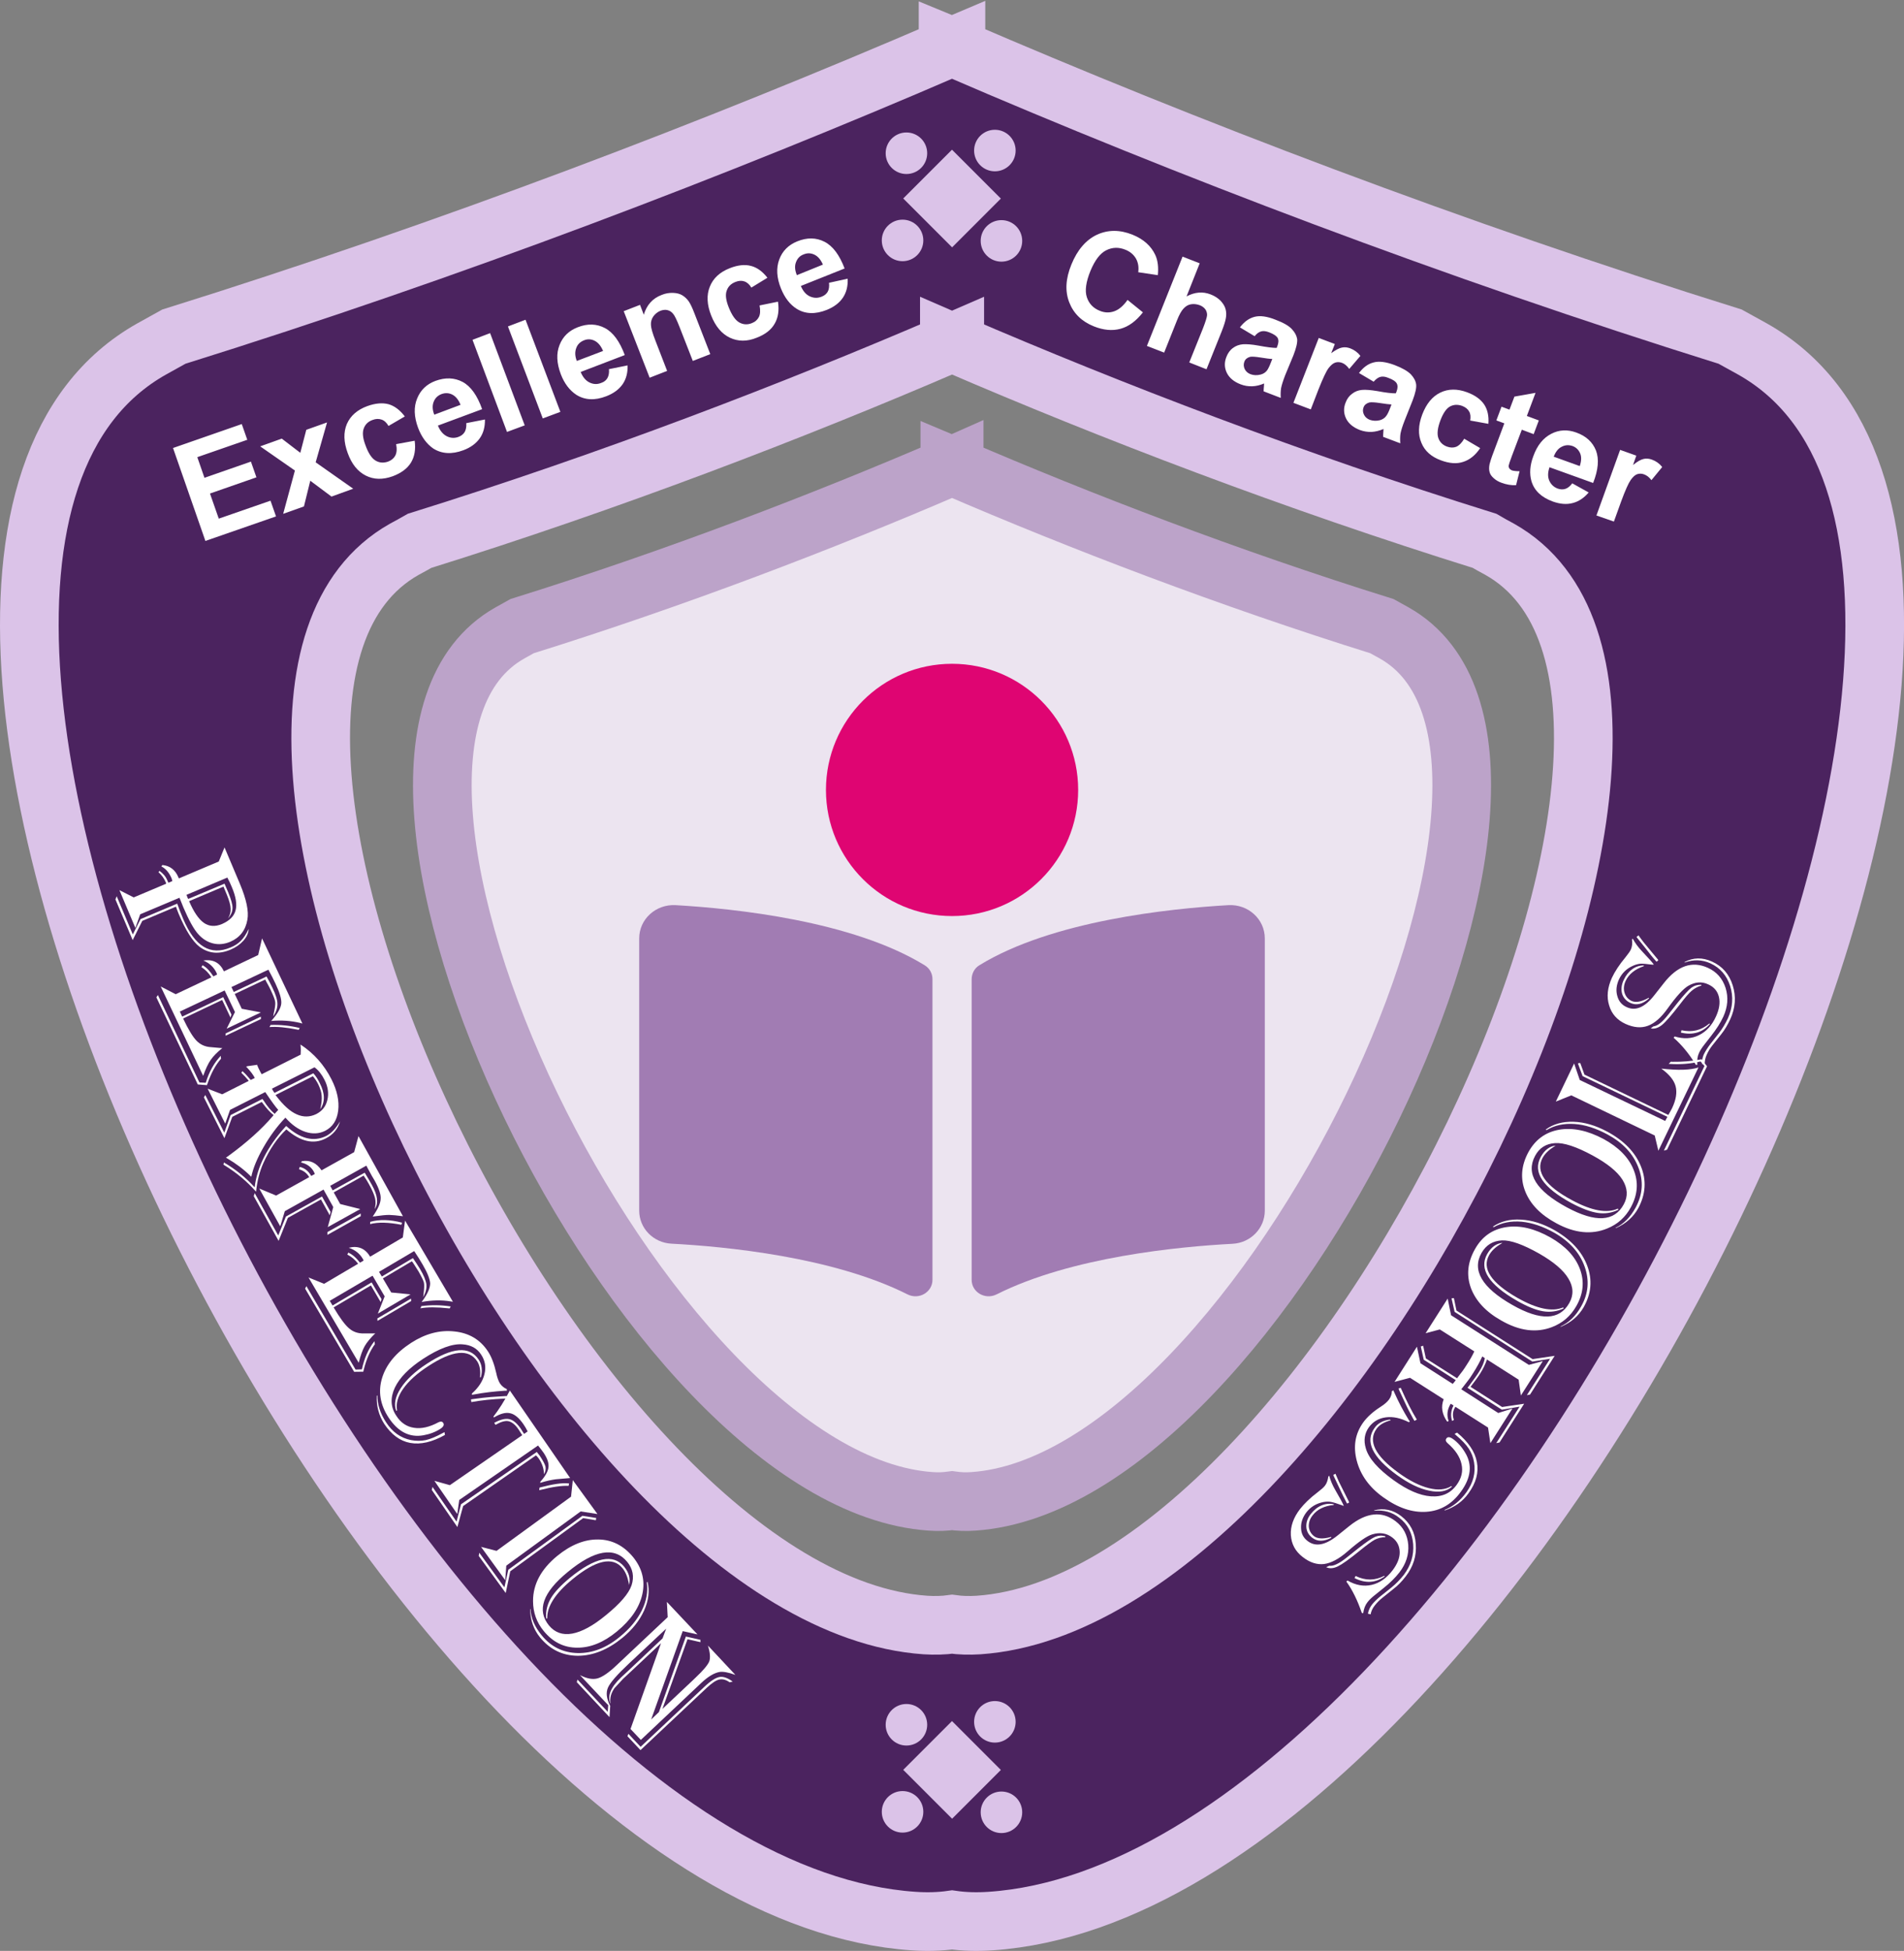 <?xml version="1.0" encoding="UTF-8"?>
<!DOCTYPE svg PUBLIC "-//W3C//DTD SVG 1.1//EN" "http://www.w3.org/Graphics/SVG/1.1/DTD/svg11.dtd">
<!-- Creator: CorelDRAW X7 -->
<svg xmlns="http://www.w3.org/2000/svg" xml:space="preserve" width="162.314mm" height="166.264mm" version="1.1" style="shape-rendering:geometricPrecision; text-rendering:geometricPrecision; image-rendering:optimizeQuality; fill-rule:evenodd; clip-rule:evenodd"
viewBox="0 0 16231 16626"
 xmlns:xlink="http://www.w3.org/1999/xlink">
 <rect x="0" y="0" width="16231" height="16626" fill="#808080" stroke="none"/>
 <defs>
  <style type="text/css">
   <![CDATA[
    .str0 {stroke:#BCA3C9;stroke-width:500}
    .str1 {stroke:#DBC3E8;stroke-width:500}
    .fil1 {fill:#4B235F}
    .fil2 {fill:#A17CB3}
    .fil3 {fill:#DBC3E8}
    .fil5 {fill:#DF0572}
    .fil0 {fill:#ECE4F0}
    .fil4 {fill:white;fill-rule:nonzero}
   ]]>
  </style>
 </defs>
 <g id="Layer_x0020_1">
  <path class="fil0 str0" d="M4451 5336c-34,19 -69,38 -104,58 -1848,1039 1127,7234 3587,7401 64,5 124,2 182,-6 57,8 118,11 182,6 2459,-167 5434,-6362 3587,-7401 -36,-20 -71,-39 -105,-58 -1307,-408 -2569,-892 -3646,-1356l0 -16 -18 8 -19 -8 0 16c-1077,464 -2339,948 -3646,1356z"/>
  <path class="fil1 str1" d="M8149 414c1950,841 4234,1716 6600,2455 62,34 125,69 190,105 3344,1880 -2042,13096 -6494,13398 -116,8 -226,5 -329,-10 -104,15 -214,18 -329,10 -4453,-302 -9839,-11518 -6494,-13398 64,-36 127,-71 189,-105 2367,-739 4650,-1614 6600,-2455l0 -29 34 14 33 -14 0 29zm-4572 4195c-42,24 -85,48 -130,72 -2288,1287 1397,8960 4443,9168 79,5 154,3 226,-7 71,10 146,12 225,7 3046,-208 6731,-7881 4443,-9168 -45,-24 -88,-48 -129,-72 -1620,-505 -3182,-1104 -4516,-1679l0 -20 -23 10 -23 -10 0 20c-1335,575 -2897,1174 -4516,1679z"/>
  <g id="book-reader-solid.svg">
   <path class="fil2" d="M9115 6714c0,-553 -447,-1000 -999,-1000 -553,0 -1000,447 -1000,1000 0,552 447,1000 1000,1000 552,0 999,-448 999,-1000zm-1233 1512c-618,-379 -1619,-483 -2123,-512 -169,-9 -310,120 -310,283l0 2321c0,149 120,273 275,281 456,24 1376,112 2012,432 97,49 213,-18 213,-124l0 -2562c0,-49 -24,-93 -67,-119zm2590 -512c-503,29 -1505,133 -2123,512 -43,26 -66,72 -66,121l0 2560c0,106 115,173 213,124 636,-320 1556,-407 2011,-431 155,-8 275,-133 275,-282l0 -2321c0,-163 -141,-292 -310,-283z"/>
  </g>
  <g id="_822278118848">
   <rect class="fil3" transform="matrix(0.208 -0.208 0.233 0.233 7699.78 15083.1)" width="1998" height="1788"/>
   <circle class="fil3" cx="7727" cy="14699" r="177"/>
   <circle class="fil3" cx="8537" cy="15445" r="177"/>
   <circle class="fil3" cx="8481" cy="14674" r="177"/>
   <circle class="fil3" cx="7694" cy="15441" r="177"/>
  </g>
  <path class="fil4" d="M1751 4610l-276 -792 586 -204 47 134 -426 148 61 176 396 -138 47 134 -396 138 75 214 441 -153 47 134 -602 209zm663 -231l100 -369 -296 -206 184 -66 158 121 51 -196 177 -63 -97 340 320 225 -185 67 -181 -135 -54 219 -177 63zm1037 -830l-139 81c-16,-27 -35,-46 -59,-54 -23,-8 -49,-8 -77,3 -37,13 -62,37 -75,72 -13,34 -9,82 14,142 24,68 53,112 86,132 33,20 69,22 107,9 29,-11 49,-28 61,-50 13,-24 16,-56 8,-99l158 -29c10,74 -1,136 -32,187 -31,50 -83,89 -156,116 -84,30 -160,29 -229,-6 -69,-35 -120,-98 -154,-192 -35,-95 -37,-177 -7,-248 31,-70 89,-121 174,-152 69,-25 130,-30 182,-16 51,15 97,50 138,104zm524 57l159 -31c1,63 -13,116 -44,160 -31,44 -78,79 -140,102 -99,37 -185,31 -257,-15 -56,-39 -99,-97 -129,-176 -35,-95 -38,-178 -8,-250 29,-72 81,-122 156,-150 85,-31 162,-28 232,9 70,38 125,116 166,232l-377 140c18,44 43,74 76,91 32,16 66,18 100,5 24,-9 41,-23 52,-41 11,-19 16,-44 14,-76zm-49 -156c-17,-43 -41,-72 -70,-87 -30,-15 -60,-16 -91,-5 -33,12 -56,35 -68,66 -13,32 -11,69 5,110l224 -84zm396 231l-294 -785 150 -57 295 786 -151 56zm305 -115l-297 -784 150 -57 297 785 -150 56zm564 -420l159 -32c2,62 -12,116 -42,160 -31,44 -77,79 -140,103 -98,38 -184,33 -256,-13 -57,-38 -101,-96 -131,-174 -36,-95 -40,-178 -11,-250 28,-72 80,-122 155,-151 84,-33 162,-30 232,7 70,37 126,114 169,230l-376 144c18,44 43,74 76,90 33,16 66,17 100,3 24,-8 41,-22 52,-41 11,-19 16,-45 13,-76zm-50 -155c-18,-43 -42,-72 -72,-87 -30,-15 -60,-16 -90,-4 -33,13 -56,35 -67,67 -12,32 -11,68 5,109l224 -85zm914 27l-149 58 -113 -289c-24,-61 -42,-99 -56,-114 -13,-16 -29,-26 -47,-30 -19,-5 -38,-2 -59,5 -25,10 -46,27 -62,49 -15,22 -22,47 -20,73 1,26 14,71 39,135l99 256 -149 58 -221 -567 139 -54 32 84c25,-83 75,-139 151,-168 33,-14 66,-19 98,-18 32,1 59,8 80,21 21,13 39,30 54,51 15,22 30,54 47,98l137 352zm487 -651l-137 84c-16,-27 -36,-45 -60,-53 -23,-8 -49,-6 -76,5 -38,15 -62,39 -74,74 -13,34 -7,82 17,142 27,68 57,110 90,129 34,19 70,21 107,6 29,-11 48,-29 60,-52 12,-23 14,-56 6,-99l157 -32c11,73 2,136 -28,187 -29,52 -80,92 -153,120 -83,34 -159,33 -229,0 -69,-33 -122,-95 -159,-188 -37,-93 -41,-176 -12,-247 28,-71 85,-124 169,-157 68,-27 129,-34 181,-20 52,13 99,47 141,101zm525 43l159 -35c3,62 -10,116 -40,161 -30,45 -76,80 -138,105 -98,39 -184,36 -256,-9 -58,-36 -102,-94 -134,-172 -38,-93 -42,-177 -15,-249 27,-73 79,-124 153,-154 84,-34 161,-33 232,3 71,36 128,112 172,228l-373 149c18,44 44,74 77,89 33,15 66,16 101,2 23,-9 40,-23 51,-42 11,-19 14,-45 11,-76zm-52 -155c-18,-42 -43,-71 -73,-85 -30,-14 -60,-15 -91,-2 -33,12 -54,35 -66,68 -12,31 -9,68 8,109l222 -90z"/>
  <path class="fil4" d="M9612 2556l131 106c-58,74 -121,121 -191,140 -70,19 -146,12 -228,-21 -102,-41 -172,-109 -209,-204 -37,-95 -31,-202 18,-322 51,-126 125,-211 219,-255 94,-43 195,-43 302,0 94,38 159,96 195,174 21,46 28,104 21,171l-167 -25c6,-43 0,-81 -19,-116 -20,-34 -50,-60 -91,-76 -57,-23 -111,-21 -163,5 -52,26 -96,84 -134,175 -39,95 -49,171 -31,225 18,55 55,94 111,116 41,17 82,18 122,4 40,-14 78,-46 114,-97zm615 -312l-112 282c70,-37 138,-43 205,-17 34,13 62,31 85,54 22,24 37,48 43,73 6,24 7,49 2,75 -4,26 -16,63 -35,112l-130 324 -147 -58 117 -291c22,-57 34,-95 35,-113 0,-18 -5,-35 -15,-49 -11,-15 -27,-27 -48,-35 -25,-9 -50,-12 -74,-8 -24,4 -45,16 -64,37 -18,19 -37,53 -55,99l-110 276 -147 -57 304 -761 146 57zm468 621l-125 -75c36,-48 78,-78 125,-90 47,-12 107,-4 179,25 66,25 112,51 138,79 27,28 41,57 46,85 3,29 -7,75 -32,139l-70 169c-19,49 -30,85 -35,110 -4,26 -5,53 -3,84l-146 -56c0,-11 1,-27 3,-48 1,-10 1,-16 1,-19 -35,15 -68,23 -102,24 -33,1 -66,-4 -99,-17 -57,-22 -96,-55 -117,-98 -21,-44 -22,-89 -3,-136 12,-31 30,-57 55,-75 25,-19 53,-29 85,-32 32,-2 76,1 131,11 74,14 126,20 157,20l6 -15c11,-29 12,-51 3,-69 -10,-18 -34,-34 -73,-49 -26,-10 -48,-13 -67,-8 -19,5 -38,18 -57,41zm151 194c-21,0 -54,-5 -99,-12 -44,-7 -74,-9 -90,-6 -25,7 -41,20 -49,41 -8,21 -7,41 2,62 10,21 27,36 50,45 27,10 56,11 87,3 23,-6 41,-18 54,-35 8,-11 20,-33 33,-68l12 -30zm328 430l-148 -56 216 -553 137 52 -31 78c38,-28 69,-44 92,-48 24,-5 47,-2 71,7 34,13 63,34 86,64l-95 111c-19,-26 -39,-43 -60,-51 -20,-8 -41,-9 -59,-3 -19,6 -38,22 -58,48 -20,27 -48,87 -85,180l-66 171zm536 -236l-125 -74c36,-48 77,-78 124,-90 47,-13 107,-5 179,22 66,25 112,52 139,79 26,28 41,56 45,85 4,29 -6,75 -30,138l-68 171c-19,48 -30,85 -35,110 -4,25 -4,53 -2,84l-146 -55c0,-11 0,-27 2,-48 1,-10 1,-16 1,-19 -35,15 -68,23 -102,25 -33,1 -66,-4 -99,-16 -57,-22 -97,-55 -118,-98 -21,-43 -23,-89 -4,-136 12,-32 30,-57 55,-75 24,-19 52,-30 84,-33 33,-3 76,1 131,10 74,14 127,20 158,19l6 -15c11,-28 11,-52 2,-69 -10,-18 -34,-34 -73,-48 -26,-11 -49,-13 -67,-8 -19,5 -38,19 -57,41zm152 194c-21,-1 -54,-5 -98,-12 -45,-7 -75,-8 -91,-5 -24,7 -41,20 -49,41 -8,21 -7,41 3,62 10,21 26,35 50,45 27,9 56,11 87,3 23,-7 41,-19 53,-36 9,-11 21,-34 34,-69l11 -29zm826 165l-155 -28c5,-31 3,-57 -9,-77 -12,-22 -32,-37 -60,-48 -37,-13 -71,-12 -103,5 -31,17 -58,56 -81,116 -25,65 -31,116 -19,152 12,35 36,60 74,74 28,10 54,11 78,2 24,-10 47,-32 69,-69l136 80c-40,60 -88,99 -144,117 -55,19 -119,14 -191,-13 -82,-30 -138,-80 -166,-149 -30,-70 -27,-150 7,-241 35,-92 86,-154 154,-187 68,-33 144,-34 228,-3 68,25 116,60 146,104 29,44 41,99 36,165zm430 -29l-44 117 -101 -38 -85 225c-17,46 -26,73 -27,81 -1,9 1,16 6,24 5,7 13,13 22,17 14,4 36,7 65,7l-30 119c-40,2 -82,-5 -125,-21 -27,-10 -49,-23 -67,-40 -19,-17 -30,-34 -34,-52 -5,-18 -5,-40 0,-66 4,-17 15,-53 35,-105l91 -243 -68 -25 44 -117 68 25 42 -111 180 -32 -74 197 102 38zm285 536l140 78c-40,47 -85,77 -136,90 -52,14 -108,9 -170,-13 -98,-36 -158,-93 -182,-174 -18,-64 -13,-135 16,-212 33,-93 85,-156 153,-191 67,-35 139,-38 213,-11 84,30 139,81 168,153 28,73 20,165 -24,277l-372 -134c-15,44 -16,82 -2,114 15,33 38,55 72,68 23,8 46,9 66,2 21,-7 40,-23 58,-47zm64 -147c14,-43 16,-79 3,-109 -13,-30 -35,-51 -65,-62 -33,-11 -63,-9 -93,7 -30,15 -52,44 -67,84l222 80zm291 473l-149 -52 202 -559 138 49 -28 80c37,-30 67,-47 91,-52 22,-5 46,-3 70,6 34,12 64,33 88,63l-92 112c-19,-25 -40,-41 -62,-49 -20,-8 -41,-8 -59,-2 -18,6 -37,23 -56,50 -19,27 -46,87 -81,182l-62 172z"/>
  <g id="_822278118272">
   <rect class="fil3" transform="matrix(0.208 -0.208 0.233 0.233 7699.78 1691.32)" width="1998" height="1788"/>
   <circle class="fil3" cx="7727" cy="1306" r="177"/>
   <circle class="fil3" cx="8537" cy="2053" r="177"/>
   <circle class="fil3" cx="8481" cy="1283" r="177"/>
   <circle class="fil3" cx="7694" cy="2049" r="177"/>
  </g>
  <path class="fil4" d="M1914 7222l131 310c56,133 77,235 64,306 -16,91 -65,153 -146,188 -50,21 -99,26 -147,14 -49,-12 -91,-39 -128,-81 -37,-42 -78,-117 -124,-224l-34 -84 -335 141 -41 116 -136 -322 122 62 277 -117c-1,-5 -3,-10 -4,-12 -14,-33 -35,-62 -62,-86l9 -11c31,23 51,47 62,71l11 25 2 5 34 -14c-3,-11 -4,-19 -6,-23 -21,-49 -50,-83 -87,-102l8 -12c64,6 109,40 136,103l5 11 340 -144 49 -120zm24 257l-348 147 3 9 7 18c1,1 2,4 5,8l309 -130 32 75c24,59 37,104 36,132 0,29 -12,59 -38,89 16,-27 24,-55 22,-84 -1,-30 -12,-68 -31,-115l-30 -72 -293 124c39,91 81,153 126,185 45,31 96,34 154,10 64,-28 103,-66 116,-116 14,-51 3,-118 -33,-202 -9,-22 -21,-48 -37,-78zm182 438c-2,35 -17,68 -45,100 -28,31 -64,57 -109,76 -100,42 -188,34 -266,-25 -58,-45 -117,-138 -177,-280 -10,-24 -17,-44 -23,-61l-287 121 -82 164 -147 -347 11 -27 137 326 66 -131 313 -132c14,41 31,85 50,129 51,120 109,199 176,239 66,40 143,42 230,5 36,-15 65,-34 87,-57 22,-22 44,-55 66,-100zm458 806l-18 -5c-79,-19 -161,-25 -248,-17 9,-10 15,-17 19,-22 42,-51 65,-94 67,-130 2,-36 -14,-91 -49,-165 -16,-34 -36,-74 -61,-120l-315 148 20 42 279 -132c19,33 36,65 51,97 28,58 42,103 42,137 1,33 -11,69 -36,107 1,-9 2,-15 3,-19 12,-51 17,-86 14,-105 -2,-19 -15,-52 -38,-101 -6,-14 -20,-40 -40,-76l-7 -14 -260 123 60 126 163 31 -292 139 71 -142 -88 -184 -382 180 20 43 350 -166 70 148 -8 26 -71 -150 -333 158c44,93 82,156 114,189 32,33 72,52 122,55l79 7c3,0 10,1 19,1 -44,36 -77,69 -99,101 -22,32 -43,77 -64,136l-362 -762 128 66 304 -144c-23,-37 -51,-65 -85,-87l10 -16c33,18 63,50 92,95l32 -16c-3,-8 -5,-14 -6,-16 -23,-47 -59,-81 -111,-103 82,-13 140,18 175,92l292 -139 33 -142 344 726zm-32 54l-9 -2c-100,-20 -180,-27 -240,-22l10 -18c84,-3 167,6 248,26l-9 16zm-322 -92l-301 142 1 -20 300 -143 0 21zm-460 563l-78 -6 -353 -742 13 -20 354 745 54 3c29,-95 72,-171 128,-230l2 25c-46,53 -84,122 -114,209l-6 16zm798 -346c114,75 202,174 264,297 48,95 67,184 57,266 -10,83 -48,140 -111,172 -52,26 -108,29 -169,9 -60,-20 -117,-61 -170,-121 -70,73 -132,157 -186,251 -54,94 -89,178 -105,253l-8 -8c-57,-56 -122,-105 -196,-148l-12 -7 20 -14c159,-116 286,-230 381,-342l5 -7c-30,-23 -62,-59 -97,-107l-3 -5 -252 127 -67 182 -175 -348 12 -20 162 321 54 -150 271 -137 10 13c31,49 62,86 95,114 4,-6 6,-9 8,-10l15 -17c2,-1 4,-3 7,-7 -22,-24 -57,-72 -106,-145l-5 -7 -300 152 -41 117 -150 -298 124 48 226 -114 -3 -5c-19,-23 -38,-43 -56,-61l-4 -4 10 -13c18,16 31,29 39,39l27 31 4 5 35 -17c-13,-27 -36,-57 -68,-91l-6 -6c6,-3 24,-6 50,-9 3,0 15,-2 35,-5 2,-1 5,-1 8,-2 8,21 16,37 22,48 5,12 12,23 18,33l332 -167c2,-27 2,-54 -1,-80l0 -6zm119 194l-363 182c7,14 14,26 22,36l331 -167c20,21 38,49 55,84 45,87 46,161 4,222 11,-47 15,-86 12,-116 -2,-30 -13,-63 -30,-98 -14,-27 -29,-49 -45,-67l-318 160 5 7c61,80 119,133 176,158 56,25 112,24 167,-3 50,-26 81,-65 94,-121 13,-55 5,-112 -25,-171 -24,-47 -52,-82 -85,-106zm-240 529c-78,74 -143,170 -196,287 -32,72 -53,153 -62,244 -79,-89 -169,-164 -271,-226l-7 -4 4 -19c99,58 186,128 262,212 20,-173 107,-344 259,-513l10 -10c120,110 234,138 341,85 44,-23 83,-64 118,-125 -19,66 -60,115 -124,147 -103,52 -214,26 -334,-78zm615 57l379 683c-51,-7 -90,-10 -117,-11 -28,0 -69,4 -125,12l-16 2c44,-63 67,-113 68,-151 3,-38 -15,-90 -52,-157l-22 -37 -35 -64 -13 -25 -308 172 21 39 273 -151 11 18c16,27 33,55 50,86 50,89 58,159 24,206 9,-33 10,-64 3,-93 -7,-29 -24,-70 -54,-123 -10,-19 -25,-42 -43,-69l-255 143 55 99 171 43 -277 154 47 -171 -83 -149 -330 184 -39 129 -179 -322 144 60 282 -157c-19,-33 -48,-56 -87,-67l6 -20c43,9 75,36 98,77l31 -17c-4,-9 -7,-16 -9,-20 -23,-41 -60,-67 -109,-78l8 -11c68,-12 124,14 167,78l278 -155 37 -137zm366 756c-108,-21 -197,-24 -267,-6l1 -19c78,-22 169,-20 271,7l-5 18zm-347 -73l-284 159 0 -24 284 -158 0 23zm-264 -8l-75 -135 -282 157 -79 196 -212 -381 8 -26 201 361 65 -161 308 -171 73 131 -7 29zm1050 737l-19 -3c-79,-13 -162,-11 -248,5 8,-11 13,-18 17,-23 38,-55 56,-100 56,-136 -2,-36 -23,-90 -64,-160 -19,-33 -43,-71 -72,-115l-300 177 24 40 265 -157c22,32 42,62 60,92 33,55 51,100 55,133 3,33 -6,69 -28,109 1,-8 2,-14 3,-19 6,-51 8,-86 4,-105 -4,-18 -20,-51 -47,-98 -8,-13 -24,-38 -46,-72l-10 -13 -247 146 71 120 165 16 -279 164 58 -147 -103 -176 -365 214 24 40 333 -197 84 142 -7 26 -83 -142 -318 187c52,88 96,148 131,178 34,30 76,45 125,44l80 0c4,0 10,-1 19,-1 -41,40 -71,76 -90,109 -19,34 -36,81 -51,142l-428 -727 133 54 290 -171c-26,-34 -56,-60 -92,-78l8 -17c34,15 68,44 100,86l31 -18c-4,-8 -6,-14 -8,-16 -26,-44 -66,-76 -119,-93 79,-20 141,5 182,76l279 -164 19 -144 408 692zm-28 57l-8 -1c-102,-11 -182,-11 -241,0l8 -19c84,-11 167,-10 250,3l-9 17zm-328 -63l-287 169 -1 -21 287 -169 1 21zm-408 602l-78 1 -418 -709 11 -21 419 711 54 -2c21,-96 56,-176 107,-240l4 25c-41,57 -73,129 -95,218l-4 17zm1224 162l-16 0c-92,6 -179,16 -263,32l-19 3 0 -11c57,-51 93,-106 107,-166 15,-60 5,-115 -28,-165 -35,-54 -87,-83 -157,-88 -87,-8 -201,34 -339,124 -119,78 -199,159 -240,245 -40,86 -37,166 12,239 38,60 89,94 151,103 62,10 131,-5 209,-47 19,-9 32,-7 40,5 11,16 3,33 -24,51 -42,27 -89,45 -145,55 -118,21 -217,-30 -297,-152 -71,-109 -90,-221 -55,-336 35,-115 117,-215 248,-300 121,-78 244,-111 369,-97 125,13 220,70 285,169 31,47 54,108 71,184 8,39 19,69 32,90 15,22 34,38 58,48l1 14zm-229 -112c6,-58 -2,-105 -24,-138 -71,-109 -210,-95 -418,41 -94,61 -165,125 -212,191 -47,66 -64,128 -53,186l-7 4c-22,-56 -9,-121 38,-193 47,-73 121,-142 222,-208 218,-143 366,-154 443,-35 27,41 33,90 19,147l-8 5zm-299 489c-109,61 -207,84 -296,68 -87,-16 -161,-71 -222,-163 -45,-71 -67,-150 -63,-239l5 -3c0,77 24,153 74,229 54,84 125,134 213,152 43,8 85,8 125,0 40,-9 88,-29 145,-60l15 -8 4 24zm527 -311l-17 1c-108,5 -203,15 -285,30l-3 -23 20 -3c58,-8 107,-14 146,-17l123 -8 15 0 1 20zm540 678c-9,1 -16,2 -19,2l-104 9c-36,5 -79,14 -127,29l-4 1 0 -9 7 -8c39,-44 60,-84 63,-119 3,-34 -11,-74 -42,-120 -13,-19 -27,-36 -41,-54l-6 -8 -672 464 -17 120 -195 -283 132 37 617 -426 -29 -45c-28,-43 -58,-67 -88,-74 -29,-6 -66,5 -111,31l-11 -17c51,-28 94,-39 127,-32 34,7 66,34 99,81l24 38 5 7 30 -21c-11,-23 -24,-44 -37,-63 -37,-53 -74,-84 -112,-92 -38,-9 -84,3 -138,36l-5 -7c45,-58 91,-129 136,-215l4 -8 514 746zm-13 67c-55,-3 -137,8 -242,35l-8 2 2 -22 7 -2c107,-28 186,-40 239,-34l6 0 -4 21zm-210 -99c0,-47 -15,-91 -44,-134 -7,-9 -15,-19 -24,-27l-621 432 -49 179 -218 -316 6 -26 205 296 38 -148 646 -446 25 32c27,41 44,72 49,92 4,22 1,43 -13,66zm246 50l210 289 -143 -22 -634 462 -9 124 -206 -284 132 34 635 -462 15 -141zm196 342l-108 -18 -621 453 -39 185 -230 -316 5 -27 214 295 33 -150 632 -460 118 19 -4 19zm283 552l-2 -15c-10,-54 -28,-97 -53,-128 -84,-102 -226,-71 -427,94 -146,120 -218,232 -215,334l-9 0c-5,-62 9,-119 40,-172 31,-53 86,-111 162,-174 216,-176 369,-208 463,-95 42,52 55,104 41,156zm35 -238c77,95 104,200 79,315 -25,115 -98,221 -217,319 -113,93 -226,139 -339,138 -113,0 -208,-48 -285,-142 -61,-74 -91,-159 -91,-256 0,-143 68,-270 205,-383 117,-96 235,-143 351,-141 117,1 216,52 297,150zm-50 41c-108,-132 -278,-103 -507,86 -213,174 -266,326 -160,456 50,60 116,84 198,69 82,-15 178,-67 286,-156 123,-100 196,-185 220,-256 24,-73 11,-140 -37,-199zm173 169c19,77 9,160 -29,245 -39,86 -100,163 -185,233 -125,102 -252,153 -381,153 -129,-1 -236,-53 -321,-156 -54,-66 -83,-146 -85,-240l3 -3c4,78 36,152 96,225 80,98 182,148 307,151 125,2 244,-44 358,-138 85,-69 148,-145 188,-225 40,-81 54,-161 43,-239l6 -6zm749 794c-61,-22 -106,-30 -135,-25 -45,8 -96,38 -152,90l-36 34 -483 455 -88 -93 260 -731 -298 280 -25 23 -74 80c-29,42 -41,84 -34,126l1 8c-30,-66 0,-141 91,-227l52 -48 300 -283 31 -83 -317 297c-100,94 -160,162 -179,205 -19,43 -13,95 19,156l-6 96 -279 -298 6 -22 258 275 4 -57 -241 -256c59,30 108,39 149,28 41,-11 94,-47 160,-109l439 -413 -7 -130 261 277 -126 -28 -269 753 66 -63 230 -644 124 28 0 20 -110 -25 -214 594 256 -241 29 -28c64,-60 101,-105 114,-135 11,-31 8,-76 -11,-136l234 250zm-23 57l-26 6c-33,-23 -63,-30 -90,-23 -27,6 -62,30 -104,69l-566 532 -111 -118 8 -21 104 111 545 -513c52,-49 95,-76 127,-82 33,-6 71,8 113,39z"/>
  <path class="fil4" d="M11331 12577c12,42 29,82 50,118 41,70 64,114 72,133l2 6c-6,-2 -10,-3 -13,-5 -45,-16 -76,-26 -96,-29 -19,-4 -41,-3 -65,1 -60,12 -108,41 -144,87 -32,42 -48,87 -46,134 1,47 20,84 56,111 67,52 151,36 254,-46l102 -82c146,-117 278,-130 395,-40 65,50 100,117 107,201 6,83 -19,161 -75,234 -35,45 -81,91 -138,136l-71 57c-29,23 -50,43 -64,62 -19,24 -31,55 -36,93l-12 -2c-36,-106 -80,-196 -132,-268l11 -8c69,40 137,52 204,37 67,-15 127,-56 179,-124 41,-54 62,-106 61,-156 -1,-50 -21,-92 -63,-124 -48,-37 -105,-46 -170,-27 -47,14 -117,63 -212,146 -73,64 -140,99 -200,107 -60,7 -121,-12 -182,-60 -63,-48 -96,-111 -101,-186 -4,-75 22,-149 78,-222 36,-46 86,-95 151,-144 30,-23 51,-41 62,-56 15,-19 24,-46 29,-79l7 -5zm54 -17l5 13c15,37 31,71 48,103 36,72 57,114 61,122l2 7 -17 9 -4 -6c-17,-32 -39,-75 -64,-130l-48 -102 -2 -7 19 -9zm-16 266c-80,8 -140,37 -179,88 -24,30 -34,62 -33,96 3,33 18,61 45,82 29,22 76,25 138,8l7 -2 2 7c-64,34 -119,34 -163,0 -31,-24 -48,-55 -50,-92 -2,-38 10,-75 38,-110 27,-34 57,-59 91,-73 35,-15 70,-18 106,-10l-2 6zm344 46c83,-22 160,-6 232,49 76,59 118,138 124,238 8,100 -21,192 -86,276 -33,43 -68,79 -104,106l-97 78c-23,18 -44,40 -64,65 -18,23 -29,47 -34,74l-23 -6c6,-29 17,-54 34,-76 18,-23 43,-48 74,-73l94 -75c37,-30 71,-65 103,-105 61,-81 88,-168 81,-263 -8,-96 -47,-171 -120,-226 -60,-48 -131,-67 -210,-59l-4 -3zm-157 559c84,41 165,40 244,-1l5 4c-79,57 -165,62 -258,15l9 -18zm-251 -75l27 -12c34,5 83,-18 148,-70l98 -78c67,-52 114,-85 143,-98 28,-12 58,-14 89,-5l0 7c-35,1 -65,9 -91,22 -25,14 -68,45 -128,94 -87,71 -149,115 -186,133 -37,18 -70,21 -100,7zm573 -1507l7 16c37,83 78,161 123,234l11 16 -10 5c-70,-35 -134,-49 -195,-41 -61,8 -109,36 -145,85 -37,52 -46,112 -26,179 24,85 104,176 239,273 116,83 220,129 315,136 95,7 168,-25 220,-97 42,-57 56,-116 42,-177 -13,-62 -53,-122 -119,-179 -16,-14 -19,-28 -10,-40 11,-16 30,-14 57,5 39,28 74,67 103,116 62,102 51,213 -36,332 -76,106 -174,164 -295,172 -119,8 -242,-33 -369,-125 -117,-84 -192,-188 -224,-310 -32,-122 -14,-231 56,-328 33,-45 82,-90 146,-131 35,-22 59,-44 73,-63 16,-22 24,-46 24,-71l13 -7zm-22 255c-57,15 -97,39 -121,72 -76,105 -13,231 189,377 91,66 177,109 255,129 79,20 143,14 193,-17l6 4c-44,41 -109,53 -194,35 -85,-17 -177,-62 -275,-133 -211,-153 -275,-287 -191,-402 28,-40 71,-63 130,-71l8 6zm565 105c96,79 153,163 169,251 17,89 -7,178 -72,267 -49,69 -116,116 -200,145l-5 -3c71,-28 135,-78 188,-152 58,-81 80,-166 65,-254 -7,-44 -22,-82 -45,-117 -23,-35 -59,-73 -108,-114l-13 -12 21 -11zm-481 -382l7 14c44,100 87,185 131,257l-20 11 -11 -18c-28,-51 -51,-95 -67,-131l-52 -111 -6 -15 18 -7zm-52 -50l191 -300 30 141 275 176c8,-8 16,-19 26,-32l-273 -174 -25 -113 20 -6 23 108 266 169 15 -20c24,-30 46,-60 65,-91 29,-44 51,-83 67,-118l-294 -187 -121 32 188 -295 29 142 663 423 119 -32 -187 293 -19 -135 -270 -172c-14,41 -33,80 -57,118 -23,36 -49,71 -77,107l-6 8 269 172 188 -28 -210 330 -28 6 199 -311 -151 26 -293 -187 14 -17c40,-54 68,-92 84,-118 26,-41 43,-80 50,-117l-22 -15c-20,44 -46,92 -80,145 -18,29 -32,49 -42,61l-47 61c-2,2 -5,6 -10,13l315 202 121 -38 -188 295 -20 -133 -278 -177c-23,35 -27,72 -13,112l-15 9c-15,-44 -11,-88 12,-132l-24 -15c-30,48 -36,97 -18,147l-12 6c-45,-64 -55,-128 -30,-191l-287 -183 -132 35zm506 -714l22 106 649 414 188 -28 -210 330 -27 5 198 -310 -151 24 -663 -424 -26 -115 20 -2zm414 -471l-12 8c-48,28 -81,60 -101,95 -65,115 15,237 241,366 166,94 296,121 390,81l3 9c-55,26 -114,34 -175,24 -61,-10 -135,-40 -221,-89 -243,-139 -327,-272 -255,-399 33,-58 77,-90 130,-95zm-234 53c60,-107 149,-169 266,-187 117,-18 242,12 377,88 128,73 211,162 251,268 40,106 30,212 -31,318 -48,84 -116,143 -207,178 -133,51 -277,33 -432,-56 -132,-74 -218,-168 -259,-277 -40,-110 -28,-221 35,-332zm56 32c-84,148 3,297 262,444 240,137 402,131 485,-15 39,-68 37,-138 -7,-210 -42,-71 -126,-142 -248,-212 -138,-78 -244,-116 -318,-113 -78,4 -135,39 -174,106zm96 -223c66,-45 146,-66 240,-60 94,5 188,35 284,89 141,81 234,181 280,302 46,121 36,239 -30,356 -43,74 -107,130 -194,166l-4 -2c71,-32 130,-88 176,-170 63,-110 73,-224 30,-342 -42,-117 -128,-213 -256,-286 -96,-54 -189,-86 -279,-95 -90,-8 -170,7 -239,46l-8 -4zm536 -691l-13 8c-46,29 -79,61 -99,97 -62,116 21,237 250,360 168,91 299,115 392,72l4 10c-56,27 -114,36 -175,27 -61,-9 -136,-37 -223,-83 -246,-133 -334,-264 -264,-393 32,-59 74,-92 128,-98zm-234 58c59,-108 146,-172 262,-193 117,-20 243,6 380,79 128,70 214,157 256,262 43,106 35,212 -23,319 -46,85 -113,146 -203,182 -132,54 -277,40 -433,-45 -134,-72 -222,-163 -265,-272 -43,-108 -34,-220 26,-332zm58 30c-81,151 9,297 272,439 243,131 404,122 484,-26 38,-69 33,-139 -11,-210 -45,-71 -130,-139 -253,-206 -140,-76 -247,-111 -322,-106 -77,5 -134,41 -170,109zm90 -224c65,-48 145,-70 239,-67 93,3 189,32 286,84 143,77 238,175 287,295 49,120 41,239 -22,357 -41,75 -105,132 -190,170l-4 -2c70,-33 127,-91 172,-174 60,-111 68,-225 22,-342 -45,-117 -133,-210 -263,-280 -97,-52 -191,-83 -281,-89 -91,-6 -170,11 -238,52l-8 -4zm87 -239l156 -325 48 141 728 349 3 -5 13 -24 3 -6 -723 -347 -40 -109 20 -3 36 99 715 344c12,-20 22,-39 32,-58 34,-72 44,-134 30,-187 -14,-52 -55,-102 -122,-150 144,16 250,13 317,-10l-342 710 -31 -130 -711 -342 -132 53zm1242 -361l47 60 -341 711 -27 8 346 -721 -33 -39c-86,20 -173,27 -263,21l-9 -1 19 -18 14 1c82,1 161,-5 238,-20l9 -2zm-586 -1027c21,39 47,73 75,103 56,59 90,97 101,113l3 5c-6,0 -10,0 -14,0 -47,-6 -80,-9 -99,-8 -20,2 -41,7 -63,17 -56,24 -96,64 -121,117 -22,49 -27,96 -14,141 12,45 39,77 80,95 76,36 156,1 236,-102l81 -103c116,-148 241,-191 375,-130 75,34 125,91 151,171 25,80 19,161 -19,245 -24,52 -59,107 -104,164l-56 72c-23,29 -39,54 -48,75 -13,28 -17,61 -14,99l-12 1c-59,-96 -123,-173 -190,-231l9 -11c76,23 146,20 207,-11 62,-30 111,-83 146,-161 28,-62 36,-117 24,-166 -12,-49 -42,-84 -91,-106 -55,-26 -112,-21 -171,13 -42,25 -100,88 -173,190 -56,79 -113,129 -170,150 -57,21 -120,16 -191,-16 -72,-33 -119,-86 -140,-159 -22,-72 -14,-150 24,-234 25,-53 63,-112 115,-174 24,-30 40,-52 47,-68 10,-23 14,-51 9,-85l7 -6zm49 -29l7 11c24,33 47,63 70,89 53,63 82,98 88,106l4 6 -15 13 -5 -5c-25,-27 -55,-65 -92,-113l-70 -87 -4 -6 17 -14zm45 263c-76,26 -128,68 -155,126 -16,35 -19,69 -9,101 10,32 30,55 61,70 35,15 80,7 138,-24l6 -4 3 6c-54,49 -107,62 -159,38 -35,-16 -59,-43 -70,-78 -10,-36 -6,-75 13,-116 18,-39 42,-70 72,-92 30,-23 64,-33 100,-33l0 6zm345 -34c76,-41 155,-42 237,-5 88,40 146,107 176,203 30,95 23,192 -21,288 -23,50 -48,92 -77,128l-77 97c-18,23 -34,49 -47,78 -12,27 -17,53 -17,80l-23 -1c-1,-29 4,-56 15,-81 13,-27 32,-57 56,-89l74 -94c29,-37 54,-80 76,-126 41,-92 48,-183 19,-275 -29,-90 -85,-155 -168,-193 -70,-32 -143,-34 -218,-8l-5 -2zm-24 580c90,20 169,1 237,-57l6 3c-64,74 -147,98 -248,74l5 -20zm-262 -16l23 -17c35,-3 77,-37 128,-102l78 -99c53,-66 92,-109 117,-128 25,-18 53,-27 86,-25l0 6c-33,10 -60,25 -82,44 -23,19 -57,58 -104,120 -68,88 -118,146 -150,172 -33,26 -65,36 -96,29z"/>
  <circle class="fil5" cx="8116" cy="6732" r="1075"/>
 </g>
</svg>
